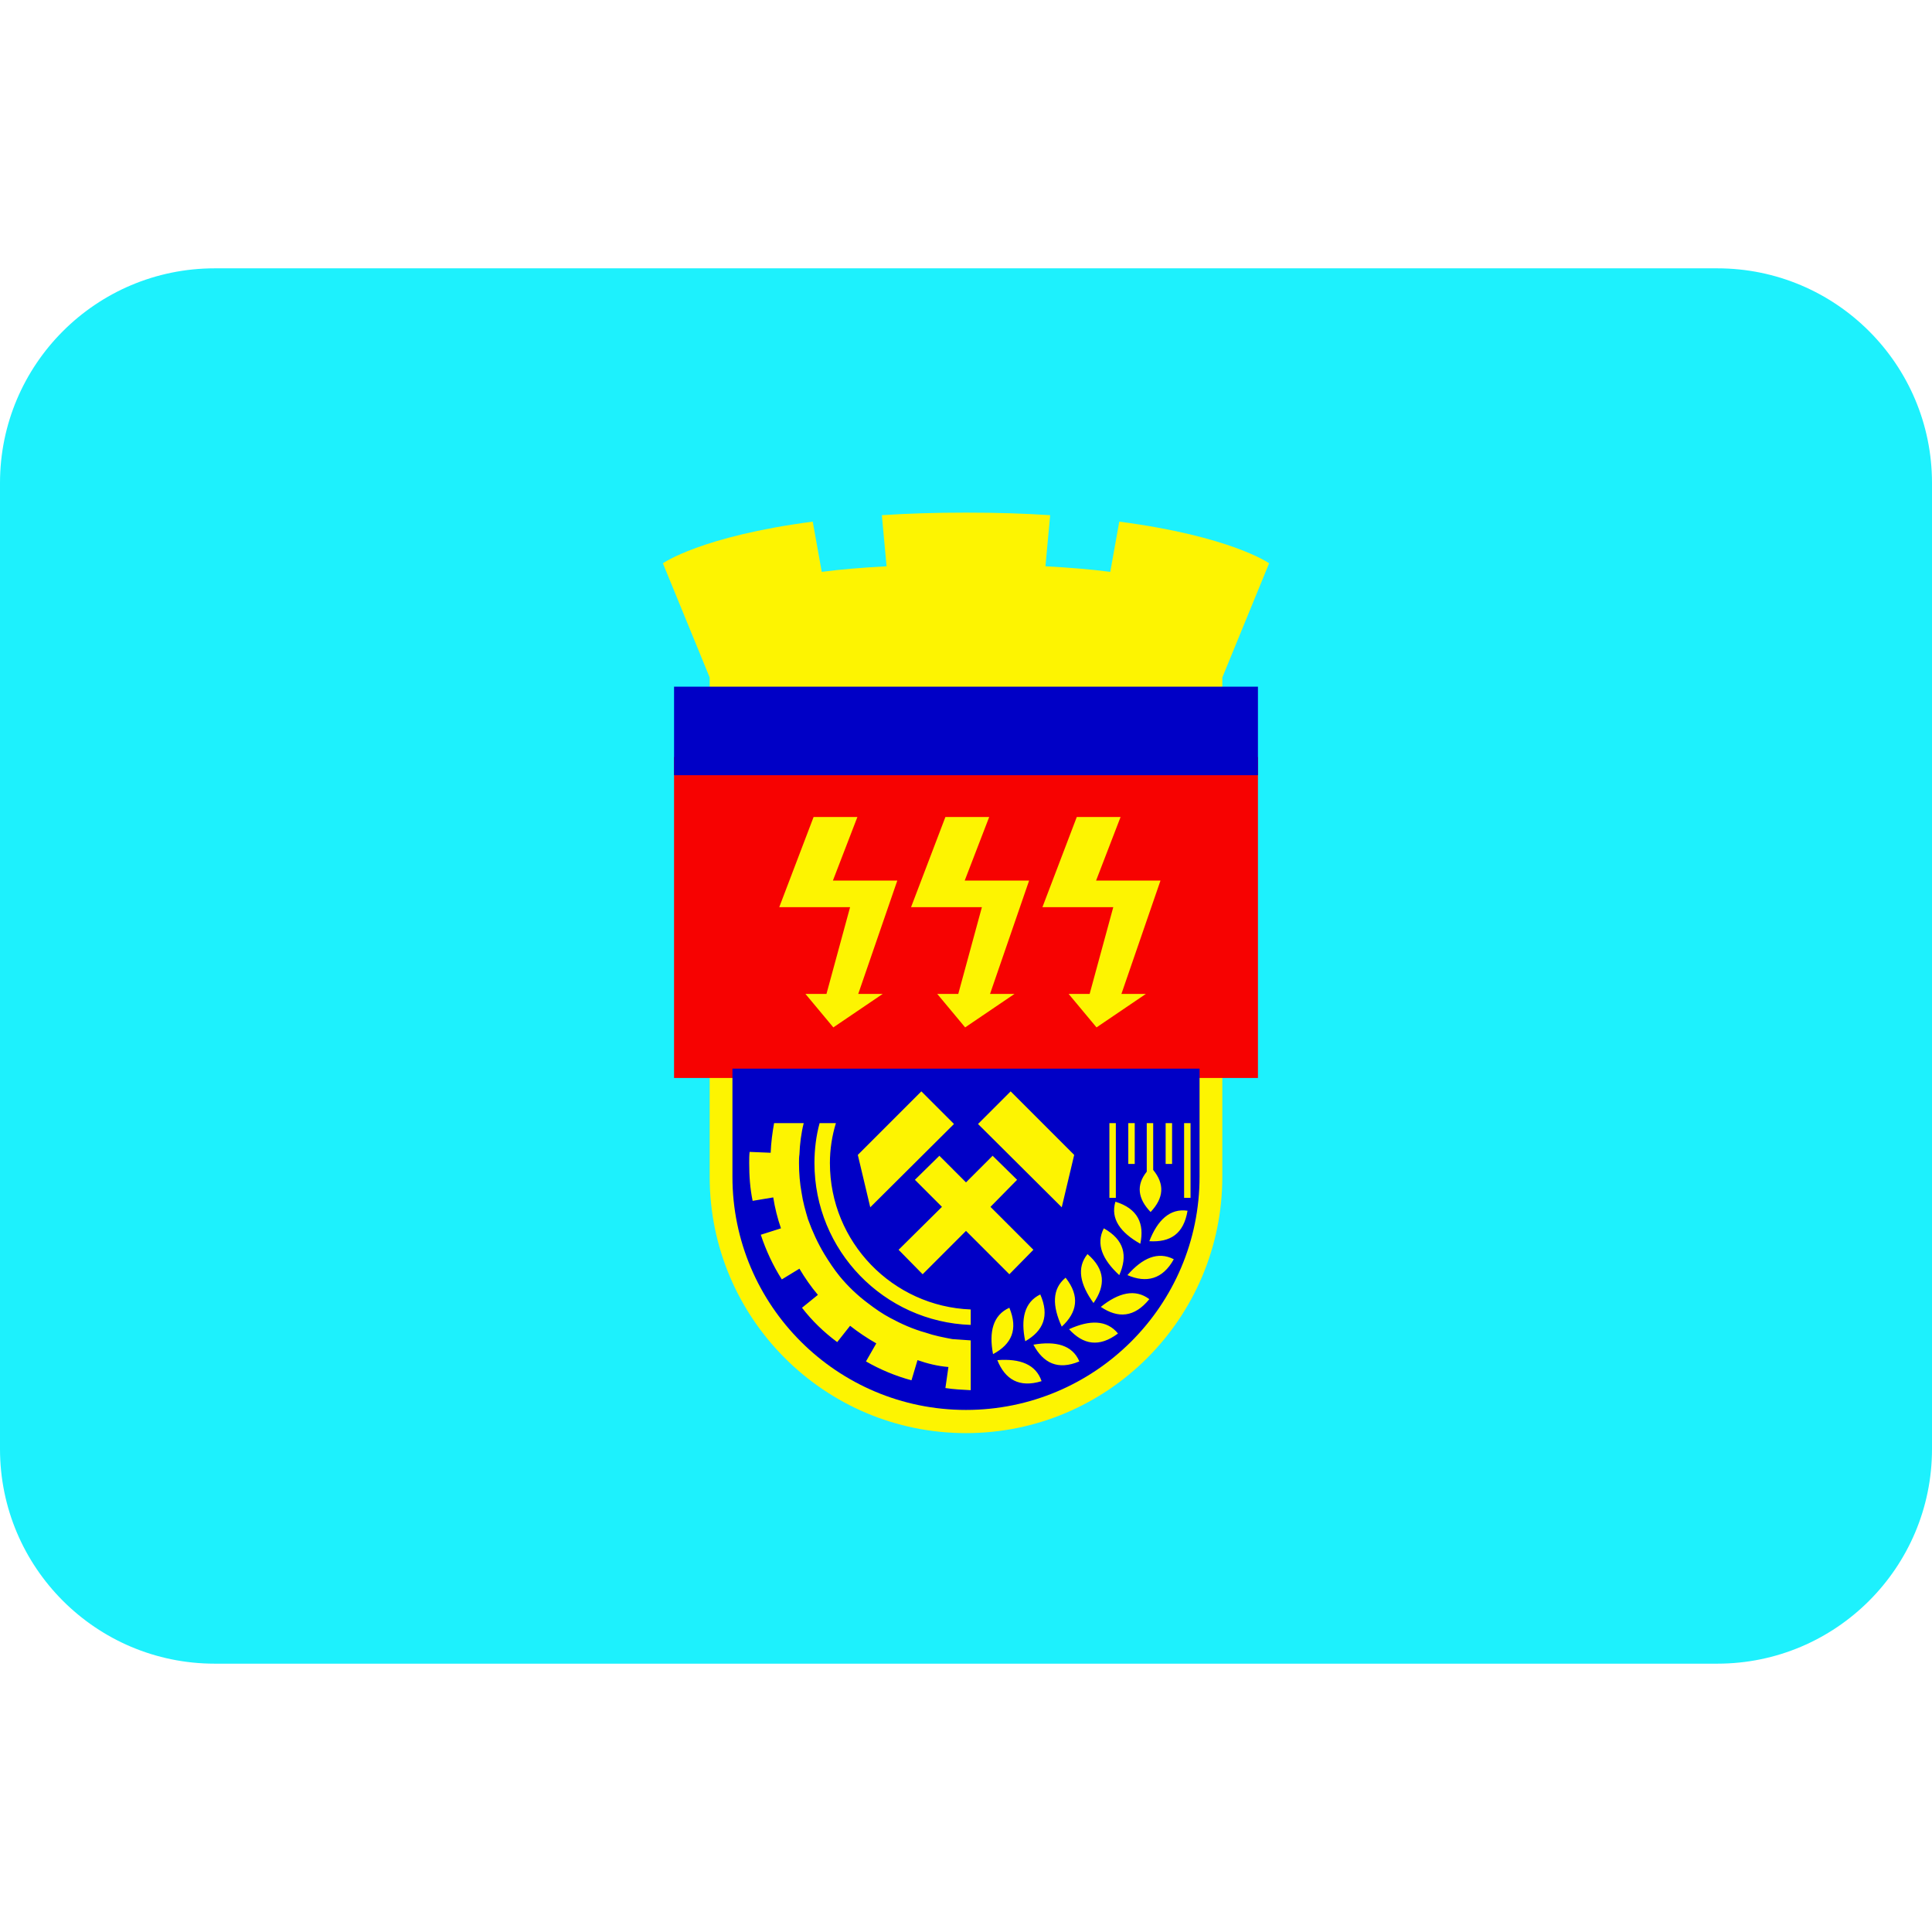 <svg xmlns="http://www.w3.org/2000/svg" viewBox="0 0 45 45"><path fill="#1df1fd" d="m 45,33.75 c 0,2.761 -2.239,5 -5,5 H 5 c -2.761,0 -5,-2.239 -5,-5 v -22.5 c 0,-2.761 2.239,-5 5,-5 h 35 c 2.761,0 5,2.239 5,5 z"/><path fill="#fdf401" d="m 29.56,13.12 -1.09,2.66 v 11.63 c 0,3.29 -2.67,5.97 -5.97,5.97 -3.3,0 -5.97,-2.68 -5.97,-5.97 v -11.63 l -1.09,-2.66 c 0,0 0.89,-0.63 3.49,-0.97 l 0.21,1.17 c 0.45,-0.06 0.96,-0.1 1.51,-0.13 l -0.11,-1.19 c 0.59,-0.04 1.24,-0.06 1.96,-0.06 0.72,0 1.37,0.02 1.96,0.06 l -0.11,1.19 c 0.55,0.03 1.06,0.07 1.51,0.13 l 0.21,-1.17 c 2.6,0.34 3.49,0.97 3.49,0.97 z"/><path transform="scale(1,-1)" fill="#f70201" d="m 15.7,-25.108 h 13.6 v 7.475 h -13.6 z"/><path transform="scale(1,-1)" fill="#0000c6" d="m 15.7,-18.056 h 13.6 v 2.062 h -13.6 z"/><path fill="#0000c6" d="m 27.94,24.89 v 2.52 c 0,3 -2.44,5.43 -5.44,5.43 -3,0 -5.44,-2.43 -5.44,-5.43 v -2.52 z"/><path fill="#fdf401" d="m 25.71,28.61 c -0.19,0.37 -0.03,0.73 0.36,1.09 0.2,-0.45 0.12,-0.82 -0.36,-1.09 z m -0.38,0.6 c -0.26,0.32 -0.17,0.71 0.14,1.14 0.28,-0.4 0.28,-0.78 -0.14,-1.14 z m -0.51,0.55 c -0.32,0.26 -0.31,0.66 -0.09,1.14 0.36,-0.33 0.43,-0.71 0.09,-1.14 z m 1.44,-0.06 c 0.44,0.19 0.82,0.1 1.08,-0.37 -0.37,-0.19 -0.73,-0.03 -1.08,0.37 z m -0.62,0.74 c 0.4,0.27 0.78,0.25 1.13,-0.18 -0.33,-0.25 -0.72,-0.15 -1.13,0.18 z m -0.74,0.52 c 0.33,0.36 0.7,0.43 1.14,0.1 -0.26,-0.32 -0.66,-0.32 -1.14,-0.1 z m -0.83,0.36 c 0.23,0.43 0.57,0.6 1.07,0.39 -0.16,-0.38 -0.55,-0.48 -1.07,-0.39 z m -0.84,0.36 c 0.18,0.45 0.51,0.65 1.03,0.49 -0.13,-0.39 -0.5,-0.53 -1.03,-0.49 z m 0.28,-1.22 c -0.38,0.17 -0.48,0.56 -0.38,1.08 0.43,-0.23 0.59,-0.57 0.38,-1.08 z m 0.72,-0.31 c -0.37,0.18 -0.46,0.57 -0.35,1.09 0.42,-0.24 0.57,-0.59 0.35,-1.09 z m 2.8,-9.64 h -1.5 l 0.57,-1.48 h -1.02 l -0.8,2.1 h 1.65 l -0.55,2.02 h -0.49 l 0.65,0.78 1.15,-0.78 h -0.57 z m -3.06,0 h -1.5 l 0.57,-1.48 h -1.02 l -0.8,2.1 h 1.65 l -0.55,2.02 h -0.49 l 0.65,0.78 1.15,-0.78 h -0.57 z m -3.07,0 h -1.5 l 0.57,-1.48 h -1.02 l -0.8,2.1 h 1.65 l -0.55,2.02 h -0.49 l 0.65,0.78 1.15,-0.78 h -0.57 z m 2.64,4.91 -0.76,0.76 1.95,1.94 0.29,-1.22 z m -0.47,2.69 0.62,-0.63 -0.57,-0.56 -0.62,0.62 -0.62,-0.62 -0.57,0.56 0.63,0.63 -1.01,1 0.56,0.57 1.01,-1.01 1.01,1.01 0.56,-0.57 z m -1.61,-2.69 -1.48,1.48 0.29,1.22 1.95,-1.94 z m -2.13,1.67 c 0,-0.32 0.05,-0.64 0.14,-0.93 h -0.38 c -0.08,0.29 -0.12,0.61 -0.12,0.93 0,2.04 1.62,3.7 3.64,3.77 v -0.36 c -1.82,-0.07 -3.28,-1.57 -3.28,-3.41 z m 2.85,4.1 c -0.21,-0.04 -0.42,-0.08 -0.62,-0.15 -0.29,-0.08 -0.56,-0.2 -0.82,-0.34 -0.19,-0.1 -0.36,-0.22 -0.53,-0.35 -0.24,-0.18 -0.46,-0.39 -0.65,-0.62 -0.13,-0.16 -0.25,-0.34 -0.36,-0.52 -0.15,-0.25 -0.28,-0.53 -0.38,-0.81 -0.06,-0.2 -0.12,-0.41 -0.15,-0.62 -0.04,-0.22 -0.06,-0.45 -0.06,-0.69 0,-0.07 0,-0.14 0.01,-0.2 0.01,-0.25 0.04,-0.49 0.1,-0.73 h -0.69 c -0.04,0.22 -0.07,0.45 -0.08,0.69 l -0.49,-0.02 c -0.01,0.08 -0.01,0.17 -0.01,0.26 0,0.3 0.02,0.59 0.08,0.88 l 0.48,-0.08 c 0.04,0.25 0.1,0.49 0.18,0.72 l -0.47,0.15 c 0.12,0.36 0.28,0.71 0.49,1.04 l 0.41,-0.25 c 0.13,0.22 0.27,0.42 0.43,0.61 l -0.37,0.3 c 0.23,0.3 0.51,0.57 0.82,0.8 l 0.3,-0.38 c 0.19,0.15 0.4,0.29 0.61,0.41 l -0.24,0.42 c 0.33,0.19 0.69,0.34 1.06,0.44 l 0.14,-0.47 c 0.23,0.08 0.47,0.14 0.72,0.16 l -0.07,0.49 c 0.19,0.03 0.39,0.04 0.59,0.05 v -1.16 c -0.15,-0.01 -0.29,-0.02 -0.43,-0.03 z m 3.81,-3.29 h -0.15 v -1.74 h 0.15 z m 0.57,1.07 c -0.46,-0.26 -0.7,-0.58 -0.58,-0.98 0.52,0.16 0.68,0.51 0.58,0.98 z m -0.13,-1.86 h -0.15 v -0.95 h 0.15 z m 0.37,1.12 c -0.3,-0.31 -0.34,-0.63 -0.09,-0.94 v -1.13 h 0.15 v 1.09 c 0.27,0.33 0.25,0.65 -0.06,0.98 z m 0.5,-1.12 h -0.15 v -0.95 h 0.15 z m 0.36,1.09 c -0.09,0.54 -0.4,0.74 -0.89,0.71 0.19,-0.49 0.48,-0.77 0.89,-0.71 z m 0.07,-2.04 v 1.74 h -0.15 v -1.74 z"/></svg>